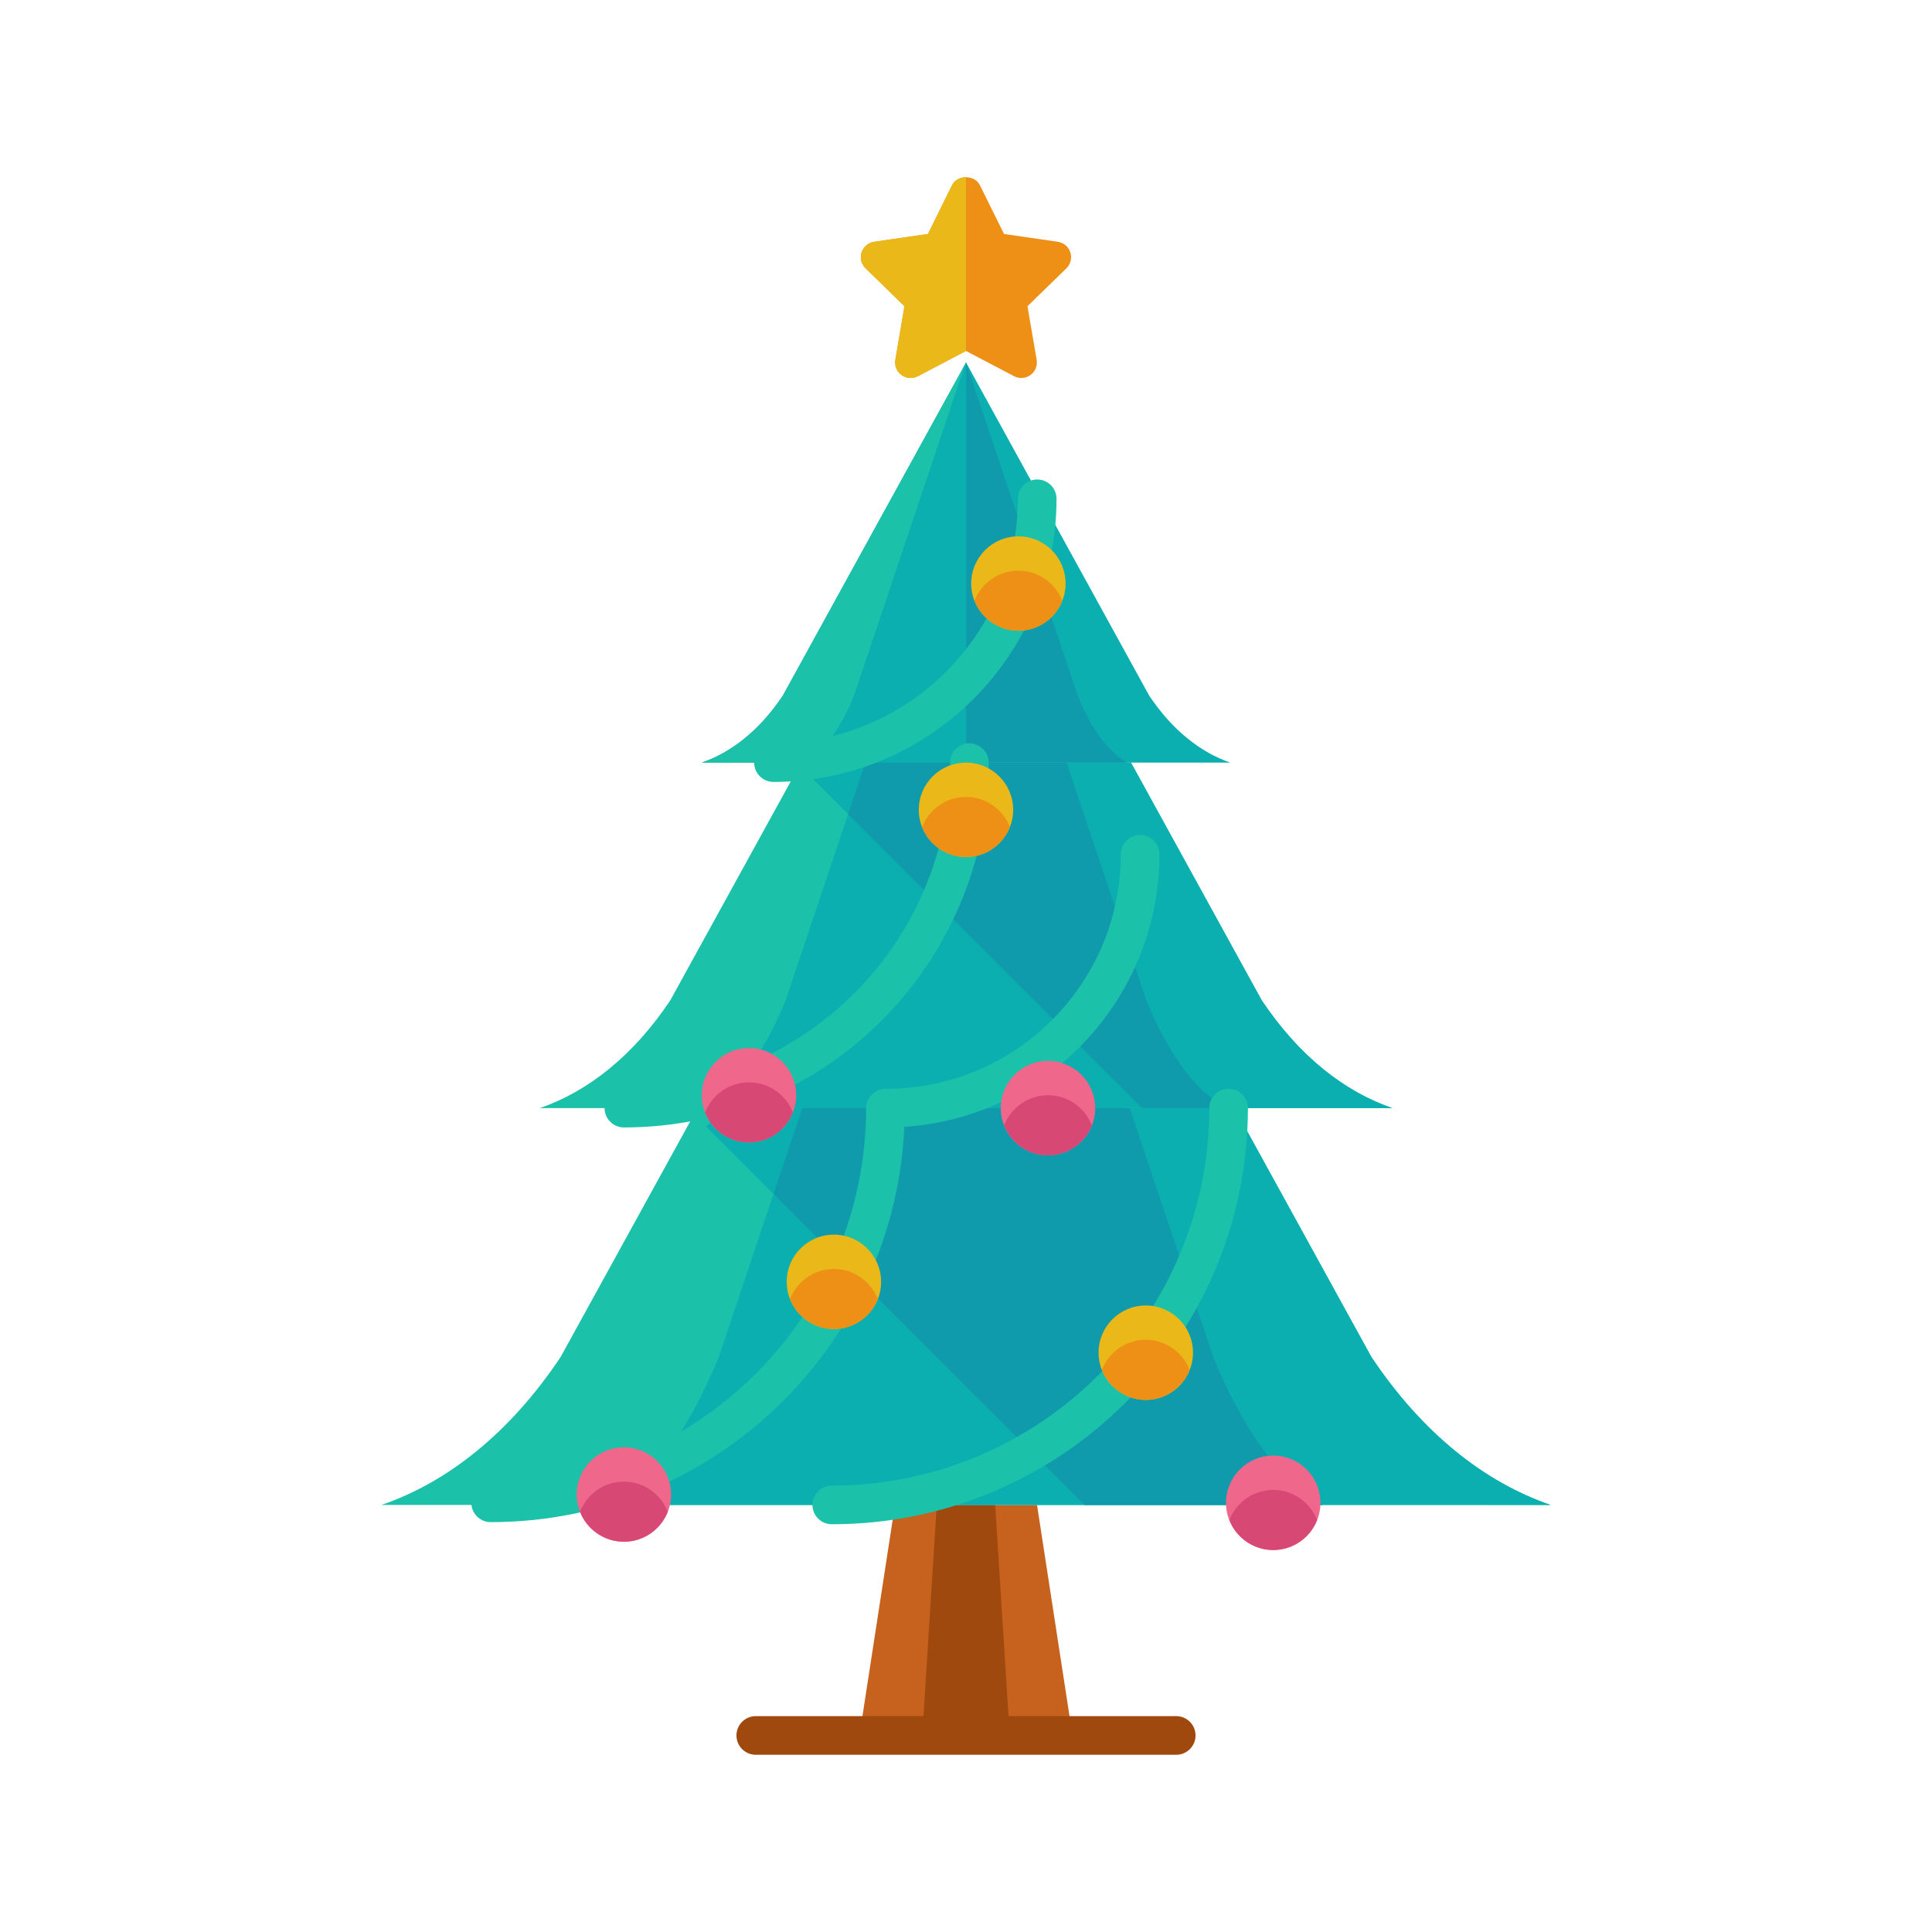 <?xml version="1.0" ?><!DOCTYPE svg  PUBLIC '-//W3C//DTD SVG 1.1//EN'  'http://www.w3.org/Graphics/SVG/1.1/DTD/svg11.dtd'><svg enable-background="new 0 0 75 75" height="75px" id="Layer_1" version="1.1" viewBox="0 0 75 75" width="75px" xml:space="preserve" xmlns="http://www.w3.org/2000/svg" xmlns:xlink="http://www.w3.org/1999/xlink"><g><g><g><polygon fill="#C6621E" points="41.634,67.37 33.364,67.37 34.743,58.421 40.257,58.421    "/><polygon fill="#A0490E" points="39.198,67.37 35.802,67.37 36.366,58.421 38.632,58.421    "/><g><g><path d="M47.759,29.604c-1.15-0.396-2.246-1.254-3.146-2.598l-7.111-12.934l-7.113,12.934       c-0.898,1.344-1.994,2.201-3.145,2.598H47.759z" fill="#0CAFAF"/></g><path d="M37.501,14.073l-7.113,12.934c-0.898,1.344-1.994,2.201-3.145,2.598h10.258V14.073z" fill="#1BC1A9"/><path d="M48.976,38.825l-5.072-9.221H31.099l-5.074,9.221c-1.447,2.172-3.215,3.553-5.07,4.191h33.094      C52.192,42.378,50.425,40.997,48.976,38.825z" fill="#1BC1A9"/><g><path d="M53.235,52.675l-5.312-9.658H27.077l-5.312,9.658c-1.986,2.977-4.41,4.871-6.955,5.746H60.19       C57.646,57.546,55.222,55.651,53.235,52.675z" fill="#1BC1A9"/></g></g><g><g><path d="M43.757,29.604c-0.703-0.396-1.371-1.254-1.918-2.598l-4.338-12.934l-4.34,12.934       c-0.547,1.344-1.215,2.201-1.918,2.598H43.757z" fill="#109BAD"/></g><path d="M33.161,27.007c-0.547,1.344-1.215,2.201-1.918,2.598h6.258V14.073L33.161,27.007z" fill="#0CAFAF"/><path d="M44.499,38.825l-3.092-9.221h-7.812l-3.094,9.221c-0.883,2.172-1.961,3.553-3.092,4.191h20.184      C46.46,42.378,45.384,40.997,44.499,38.825z" fill="#0CAFAF"/><path d="M48.976,38.825l-5.072-9.221H31.565l-0.322,0.322l13.09,13.09h9.715      C52.192,42.378,50.425,40.997,48.976,38.825z" fill="#0CAFAF"/><path d="M44.499,38.825l-3.092-9.221h-7.812l-0.672,2.002l11.41,11.41h3.26      C46.46,42.378,45.384,40.997,44.499,38.825z" fill="#109BAD"/><g><path d="M47.097,52.675l-3.238-9.658H31.144l-3.24,9.658c-1.213,2.977-2.689,4.871-4.244,5.746h27.68       C49.788,57.546,48.31,55.651,47.097,52.675z" fill="#0CAFAF"/></g><path d="M53.235,52.675l-5.312-9.658H28.124l-0.715,0.715l14.689,14.689H60.19      C57.646,57.546,55.222,55.651,53.235,52.675z" fill="#0CAFAF"/><path d="M47.097,52.675l-3.238-9.658H31.144l-1.117,3.332l12.072,12.072h9.24      C49.788,57.546,48.31,55.651,47.097,52.675z" fill="#109BAD"/></g><g><path d="M45.661,68.12H29.339c-0.414,0-0.75-0.336-0.75-0.75s0.336-0.75,0.75-0.75h16.322      c0.414,0,0.75,0.336,0.75,0.75S46.075,68.12,45.661,68.12z" fill="#A0490E"/></g></g></g><g><path d="M41.55,9.796c-0.07-0.219-0.26-0.377-0.486-0.41l-2.088-0.303L38.04,7.19    c-0.203-0.412-0.877-0.412-1.082,0l-0.934,1.893l-2.088,0.303c-0.229,0.033-0.416,0.191-0.488,0.41    c-0.07,0.219-0.012,0.459,0.154,0.619l1.51,1.473l-0.355,2.08c-0.039,0.227,0.055,0.455,0.24,0.59s0.432,0.154,0.635,0.047    l1.867-0.982l1.869,0.982c0.088,0.045,0.184,0.068,0.281,0.068c0.123,0,0.248-0.039,0.354-0.115    c0.186-0.135,0.279-0.363,0.24-0.59l-0.357-2.08l1.512-1.473C41.562,10.255,41.622,10.015,41.55,9.796z" fill="#ED9015"/><path d="M36.958,7.19l-0.934,1.893l-2.088,0.303c-0.229,0.033-0.416,0.191-0.488,0.41    c-0.07,0.219-0.012,0.459,0.154,0.619l1.51,1.473l-0.355,2.08c-0.039,0.227,0.055,0.455,0.24,0.59s0.432,0.154,0.635,0.047    l1.867-0.982V6.88C37.28,6.88,37.06,6.983,36.958,7.19z" fill="#EAB818"/></g><g><path d="M24.22,43.767c-0.414,0-0.75-0.336-0.75-0.75s0.336-0.75,0.75-0.75c6.98,0,12.66-5.68,12.66-12.662    c0-0.414,0.336-0.75,0.75-0.75s0.75,0.336,0.75,0.75C38.38,37.414,32.027,43.767,24.22,43.767z" fill="#1BC1A9"/></g><g><path d="M34.405,43.767c-0.414,0-0.75-0.336-0.75-0.75s0.336-0.75,0.75-0.75c5.02,0,9.104-4.084,9.104-9.104    c0-0.414,0.336-0.75,0.75-0.75s0.75,0.336,0.75,0.75C45.009,39.01,40.252,43.767,34.405,43.767z" fill="#1BC1A9"/></g><g><path d="M19.048,59.089c-0.414,0-0.75-0.336-0.75-0.75s0.336-0.75,0.75-0.75c8.036,0,14.574-6.537,14.574-14.572    c0-0.414,0.336-0.75,0.75-0.75s0.75,0.336,0.75,0.75C35.122,51.879,27.911,59.089,19.048,59.089z" fill="#1BC1A9"/></g><g><path d="M32.29,59.171c-0.414,0-0.75-0.336-0.75-0.75s0.336-0.75,0.75-0.75c8.08,0,14.654-6.574,14.654-14.654    c0-0.414,0.336-0.75,0.75-0.75s0.75,0.336,0.75,0.75C48.444,51.924,41.197,59.171,32.29,59.171z" fill="#1BC1A9"/></g><g><path d="M30.026,30.354c-0.414,0-0.75-0.336-0.75-0.75s0.336-0.75,0.75-0.75c5.231,0,9.488-4.257,9.488-9.49    c0-0.414,0.336-0.75,0.75-0.75s0.75,0.336,0.75,0.75C41.015,25.424,36.085,30.354,30.026,30.354z" fill="#1BC1A9"/></g><g><circle cx="29.075" cy="42.517" fill="#EF678B" r="1.832"/><path d="M29.075,42.017c-0.775,0-1.436,0.484-1.703,1.166c0.268,0.682,0.928,1.166,1.703,1.166    c0.777,0,1.436-0.484,1.703-1.166C30.511,42.501,29.853,42.017,29.075,42.017z" fill="#D84875"/></g><g><circle cx="40.682" cy="43.017" fill="#EF678B" r="1.833"/><path d="M40.683,42.517c-0.777,0-1.436,0.484-1.703,1.166c0.268,0.682,0.926,1.166,1.703,1.166    c0.775,0,1.436-0.484,1.703-1.166C42.118,43.001,41.458,42.517,40.683,42.517z" fill="#D84875"/></g><g><circle cx="49.426" cy="58.339" fill="#EF678B" r="1.833"/><path d="M49.427,57.839c-0.777,0-1.436,0.486-1.703,1.168c0.268,0.68,0.926,1.164,1.703,1.164    c0.775,0,1.436-0.484,1.703-1.164C50.862,58.325,50.202,57.839,49.427,57.839z" fill="#D84875"/></g><g><circle cx="24.219" cy="58.017" fill="#EF678B" r="1.833"/><path d="M24.22,57.517c-0.777,0-1.436,0.484-1.703,1.166c0.268,0.682,0.926,1.166,1.703,1.166    c0.775,0,1.436-0.484,1.703-1.166C25.655,58.001,24.995,57.517,24.22,57.517z" fill="#D84875"/></g><g><circle cx="37.499" cy="31.437" fill="#EAB818" r="1.832"/><path d="M37.499,30.937c-0.775,0-1.436,0.486-1.703,1.168c0.268,0.68,0.928,1.164,1.703,1.164    c0.777,0,1.436-0.484,1.703-1.164C38.935,31.423,38.276,30.937,37.499,30.937z" fill="#ED9015"/></g><g><circle cx="39.534" cy="22.653" fill="#EAB818" r="1.832"/><path d="M39.534,22.153c-0.775,0-1.436,0.484-1.703,1.166c0.268,0.682,0.928,1.166,1.703,1.166    c0.777,0,1.436-0.484,1.703-1.166C40.97,22.638,40.312,22.153,39.534,22.153z" fill="#ED9015"/></g><g><circle cx="44.479" cy="52.511" fill="#EAB818" r="1.833"/><path d="M44.478,52.011c-0.775,0-1.436,0.484-1.701,1.166c0.266,0.682,0.926,1.166,1.701,1.166    c0.777,0,1.436-0.484,1.703-1.166C45.913,52.495,45.255,52.011,44.478,52.011z" fill="#ED9015"/></g><g><circle cx="32.372" cy="49.761" fill="#EAB818" r="1.832"/><path d="M32.372,49.261c-0.777,0-1.436,0.484-1.703,1.166c0.268,0.682,0.926,1.166,1.703,1.166    c0.775,0,1.436-0.484,1.703-1.166C33.808,49.745,33.147,49.261,32.372,49.261z" fill="#ED9015"/></g></g></svg>